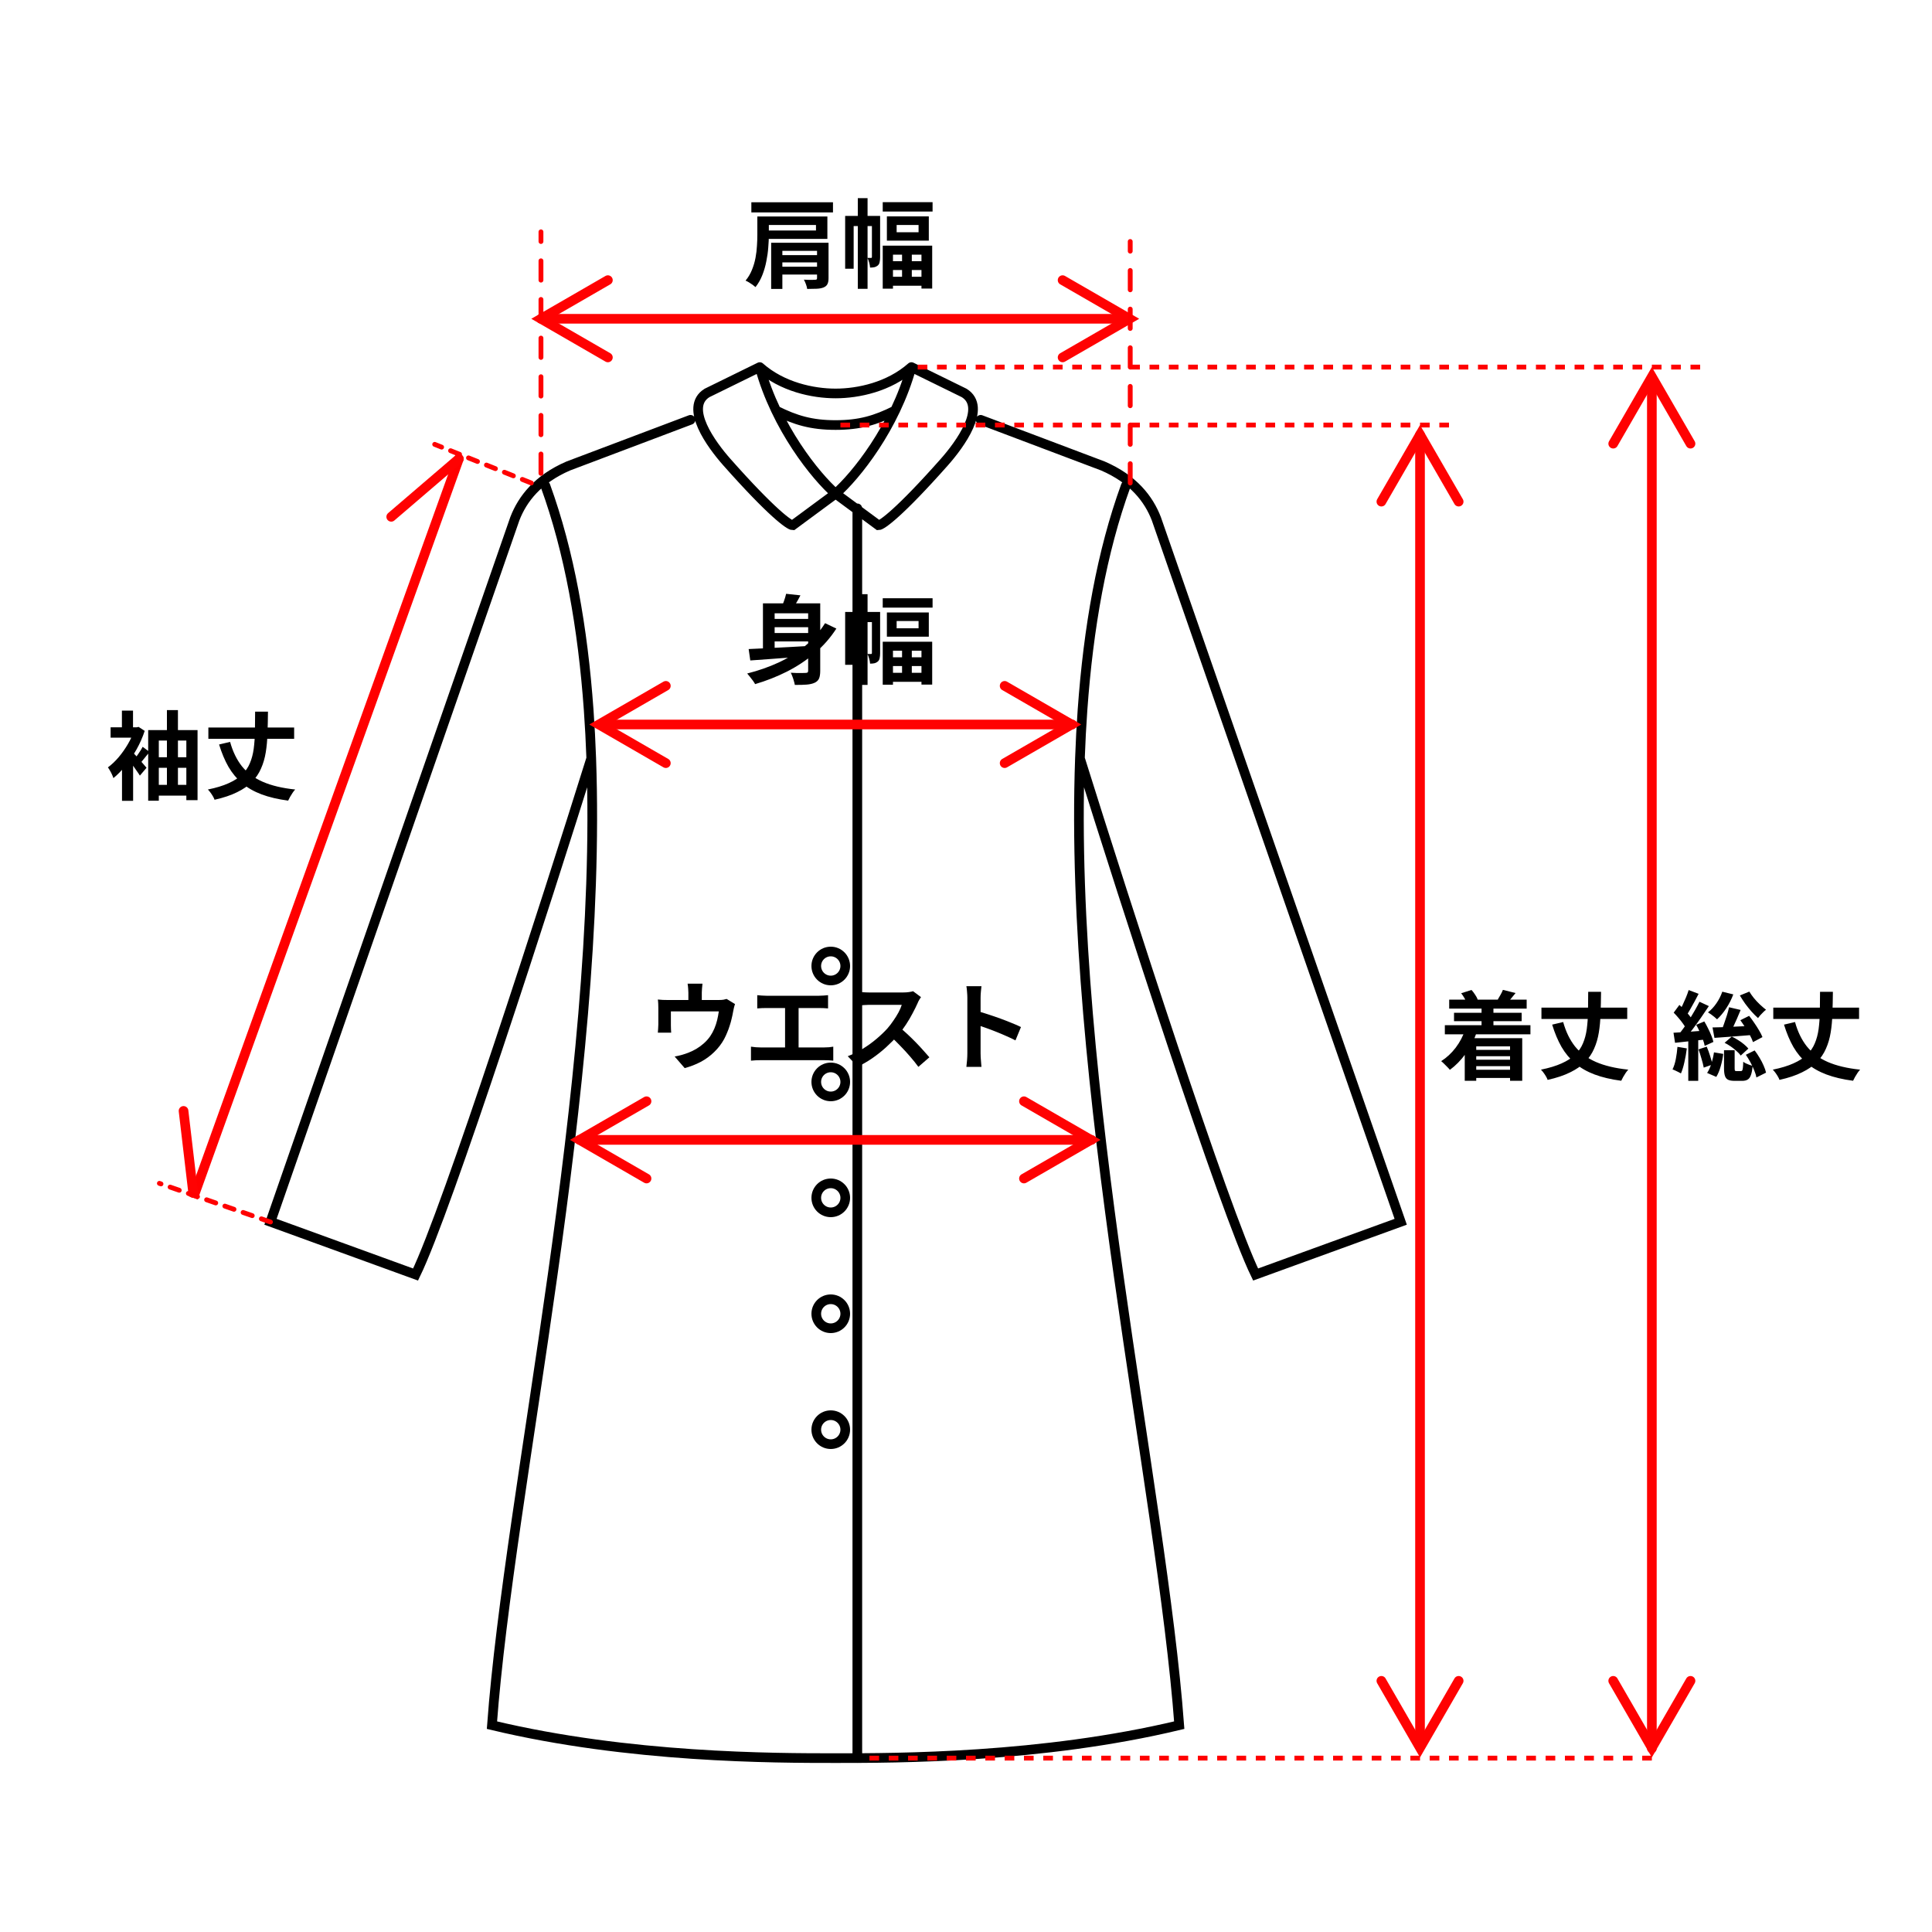 <svg width="200" height="200" viewBox="0 0 200 200" fill="none" xmlns="http://www.w3.org/2000/svg">
<rect x="0" y="0" width="200" height="200" fill="#333333" stroke="none"/>
<g clip-path="url(#clip0_147_312)">
<rect width="200" height="200" fill="white"/>
<path d="M56.459 50.284C58.948 57.131 60.334 65.008 60.939 73.488C61.057 75.137 61.145 76.809 61.205 78.5M71.48 43.46L58.831 48.237C55.669 49.602 54.088 51.649 53.297 53.697L28 126.478L43.02 131.938C46.304 125.188 56.512 93.5 61.205 78.5M78.649 38C80.356 44.254 84.452 49.316 86.5 51.103M78.649 38L73.187 40.68C70.798 42.169 73.653 46.041 75.235 47.828C79.878 53.069 81.721 54.379 82.062 54.379L86.5 51.103M78.649 38C80.966 40.047 84.128 40.73 86.5 40.73C88.872 40.73 92.034 40.047 94.351 38M86.5 51.103C88.548 49.316 92.644 44.254 94.351 38M86.5 51.103L90.938 54.379C91.279 54.379 93.122 53.069 97.765 47.828C99.347 46.041 102.202 42.169 99.813 40.68L94.351 38M61.205 78.5C62.42 112.333 52.74 154.048 50.926 178.588C65.155 182 80.176 182 86.5 182C92.824 182 107.845 182 122.074 178.588C120.26 154.048 110.58 112.333 111.795 78.5M116.541 50.284C114.052 57.131 112.666 65.008 112.061 73.488C111.943 75.137 111.855 76.809 111.795 78.5M101.52 43.46L114.169 48.237C117.331 49.602 118.912 51.649 119.703 53.697L145 126.478L129.98 131.938C126.696 125.188 116.488 93.5 111.795 78.5M88.75 52.625V182M80.339 42.5C82.339 43.5 84 44 86.5 44C89 44 90.661 43.5 92.661 42.5" stroke="black" stroke-linecap="round"/>
<circle cx="86" cy="100" r="1.5" stroke="black"/>
<circle cx="86" cy="112" r="1.5" stroke="black"/>
<circle cx="86" cy="124" r="1.5" stroke="black"/>
<circle cx="86" cy="136" r="1.5" stroke="black"/>
<circle cx="86" cy="148" r="1.5" stroke="black"/>
<path d="M47.029 47.331C47.123 47.071 47.409 46.936 47.669 47.029C47.929 47.123 48.064 47.409 47.971 47.669L47.029 47.331ZM47.5 47.5L47.971 47.669L20.471 124.169L20 124L19.529 123.831L47.029 47.331L47.5 47.5Z" fill="#FF0000"/>
<path d="M20 123.5L19 115" stroke="#FF0202" stroke-linecap="round"/>
<path d="M40.5 53.5L47.5 47.5" stroke="#FF0202" stroke-linecap="round"/>
<path d="M55 50L45 46M28 126.5L16.5 122.5" stroke="#FF0000" stroke-width="0.5" stroke-linecap="round" stroke-dasharray="1 1"/>
<path d="M15.34 75.58H20.45V82.83H19.29V76.66H16.44V82.89H15.34V75.58ZM15.93 81.25H19.92V82.36H15.93V81.25ZM15.93 78.39H19.92V79.48H15.93V78.39ZM17.28 73.51H18.42V81.98H17.28V73.51ZM12.63 78.79L13.78 77.43V82.9H12.63V78.79ZM11.45 75.29H14.26V76.36H11.45V75.29ZM12.62 73.56H13.77V75.92H12.62V73.56ZM13.69 77.83C13.763 77.897 13.87 78.007 14.01 78.16C14.15 78.307 14.297 78.47 14.45 78.65C14.61 78.83 14.757 78.997 14.89 79.15C15.023 79.297 15.117 79.407 15.17 79.48L14.48 80.29C14.4 80.157 14.297 80.003 14.17 79.83C14.05 79.65 13.923 79.467 13.79 79.28C13.657 79.087 13.523 78.91 13.39 78.75C13.263 78.583 13.157 78.443 13.07 78.33L13.69 77.83ZM13.92 75.29H14.15L14.35 75.25L14.98 75.66C14.767 76.313 14.487 76.95 14.14 77.57C13.793 78.183 13.413 78.747 13 79.26C12.587 79.773 12.167 80.203 11.74 80.55C11.707 80.443 11.657 80.317 11.59 80.17C11.523 80.023 11.45 79.883 11.37 79.75C11.297 79.617 11.23 79.513 11.17 79.44C11.55 79.16 11.92 78.81 12.28 78.39C12.64 77.963 12.963 77.503 13.25 77.01C13.543 76.51 13.767 76.013 13.92 75.52V75.29ZM14.77 77.31L15.48 77.84C15.293 78.067 15.103 78.3 14.91 78.54C14.723 78.78 14.55 78.983 14.39 79.15L13.83 78.71C13.977 78.523 14.14 78.3 14.32 78.04C14.507 77.773 14.657 77.53 14.77 77.31ZM21.57 75.31H30.45V76.48H21.57V75.31ZM23.82 76.8C24.093 77.793 24.5 78.633 25.04 79.32C25.587 80 26.307 80.537 27.2 80.93C28.1 81.323 29.22 81.59 30.56 81.73C30.473 81.817 30.383 81.93 30.29 82.07C30.197 82.21 30.11 82.35 30.03 82.49C29.95 82.63 29.883 82.76 29.83 82.88C28.77 82.74 27.85 82.523 27.07 82.23C26.29 81.937 25.62 81.553 25.06 81.08C24.507 80.607 24.037 80.04 23.65 79.38C23.27 78.713 22.947 77.943 22.68 77.07L23.82 76.8ZM26.41 73.67H27.74C27.733 74.463 27.717 75.213 27.69 75.92C27.67 76.62 27.61 77.277 27.51 77.89C27.41 78.497 27.247 79.053 27.02 79.56C26.8 80.067 26.49 80.527 26.09 80.94C25.69 81.347 25.173 81.703 24.54 82.01C23.913 82.323 23.137 82.583 22.21 82.79C22.177 82.683 22.12 82.563 22.04 82.43C21.967 82.303 21.883 82.177 21.79 82.05C21.697 81.923 21.607 81.817 21.52 81.73C22.373 81.557 23.087 81.34 23.66 81.08C24.24 80.82 24.707 80.52 25.06 80.18C25.42 79.833 25.69 79.44 25.87 79C26.057 78.56 26.187 78.073 26.26 77.54C26.333 77 26.377 76.41 26.39 75.77C26.403 75.123 26.41 74.423 26.41 73.67Z" fill="black"/>
<path d="M171 181V40" stroke="#FF0202" stroke-linecap="round"/>
<path d="M147 180V45" stroke="#FF0202" stroke-linecap="round"/>
<path d="M90 182L172 182" stroke="#FF0000" stroke-width="0.5" stroke-dasharray="1 1"/>
<path d="M95 38H177" stroke="#FF0000" stroke-width="0.5" stroke-dasharray="1 1"/>
<path d="M87 44H150" stroke="#FF0000" stroke-width="0.5" stroke-dasharray="1 1"/>
<path d="M175 45.928L171 39L167 45.928" stroke="#FF0202" stroke-linecap="round"/>
<path d="M151 51.928L147 45L143 51.928" stroke="#FF0202" stroke-linecap="round"/>
<path d="M167 174L171 180.928L175 174" stroke="#FF0202" stroke-linecap="round"/>
<path d="M143 174L147 180.928L151 174" stroke="#FF0202" stroke-linecap="round"/>
<path d="M178.99 104.27L180.19 104.55C180.07 104.843 179.943 105.143 179.81 105.45C179.677 105.75 179.547 106.037 179.42 106.31C179.3 106.583 179.18 106.827 179.06 107.04L178.17 106.76C178.27 106.54 178.37 106.283 178.47 105.99C178.577 105.697 178.677 105.4 178.77 105.1C178.863 104.8 178.937 104.523 178.99 104.27ZM180.16 105.61L181.07 105.16C181.25 105.387 181.43 105.633 181.61 105.9C181.79 106.16 181.953 106.417 182.1 106.67C182.253 106.923 182.37 107.153 182.45 107.36L181.47 107.88C181.403 107.673 181.3 107.44 181.16 107.18C181.02 106.92 180.86 106.653 180.68 106.38C180.507 106.107 180.333 105.85 180.16 105.61ZM180.73 109.19L181.64 108.74C181.82 108.973 181.99 109.227 182.15 109.5C182.317 109.773 182.457 110.043 182.57 110.31C182.69 110.577 182.773 110.82 182.82 111.04L181.82 111.54C181.787 111.32 181.713 111.077 181.6 110.81C181.493 110.537 181.363 110.26 181.21 109.98C181.057 109.7 180.897 109.437 180.73 109.19ZM177.28 106.36C177.633 106.353 178.04 106.343 178.5 106.33C178.967 106.31 179.457 106.287 179.97 106.26C180.49 106.233 181.013 106.21 181.54 106.19L181.52 107.13C180.813 107.19 180.103 107.247 179.39 107.3C178.677 107.353 178.04 107.4 177.48 107.44L177.28 106.36ZM178.29 102.66L179.43 102.94C179.243 103.44 179 103.92 178.7 104.38C178.4 104.833 178.083 105.213 177.75 105.52C177.683 105.453 177.593 105.373 177.48 105.28C177.367 105.187 177.25 105.097 177.13 105.01C177.01 104.923 176.903 104.853 176.81 104.8C177.137 104.547 177.43 104.23 177.69 103.85C177.95 103.47 178.15 103.073 178.29 102.66ZM181.09 102.65C181.223 102.87 181.383 103.097 181.57 103.33C181.763 103.563 181.97 103.783 182.19 103.99C182.41 104.197 182.62 104.377 182.82 104.53C182.733 104.59 182.637 104.673 182.53 104.78C182.423 104.88 182.32 104.987 182.22 105.1C182.127 105.207 182.05 105.303 181.99 105.39C181.777 105.203 181.553 104.98 181.32 104.72C181.093 104.46 180.873 104.187 180.66 103.9C180.453 103.607 180.27 103.323 180.11 103.05L181.09 102.65ZM178.53 107.95L179.27 107.31C179.497 107.41 179.717 107.53 179.93 107.67C180.15 107.803 180.35 107.947 180.53 108.1C180.717 108.253 180.87 108.403 180.99 108.55L180.2 109.27C180.093 109.117 179.947 108.96 179.76 108.8C179.58 108.633 179.383 108.477 179.17 108.33C178.957 108.183 178.743 108.057 178.53 107.95ZM178.47 108.72H179.57V110.58C179.57 110.713 179.58 110.797 179.6 110.83C179.627 110.863 179.68 110.88 179.76 110.88C179.78 110.88 179.81 110.88 179.85 110.88C179.89 110.88 179.933 110.88 179.98 110.88C180.033 110.88 180.08 110.88 180.12 110.88C180.167 110.88 180.2 110.88 180.22 110.88C180.28 110.88 180.323 110.86 180.35 110.82C180.383 110.773 180.407 110.683 180.42 110.55C180.44 110.41 180.453 110.197 180.46 109.91C180.527 109.97 180.617 110.027 180.73 110.08C180.85 110.133 180.97 110.183 181.09 110.23C181.217 110.277 181.33 110.313 181.43 110.34C181.397 110.753 181.337 111.073 181.25 111.3C181.17 111.527 181.057 111.68 180.91 111.76C180.77 111.847 180.583 111.89 180.35 111.89C180.31 111.89 180.253 111.89 180.18 111.89C180.113 111.89 180.04 111.89 179.96 111.89C179.887 111.89 179.813 111.89 179.74 111.89C179.673 111.89 179.62 111.89 179.58 111.89C179.273 111.89 179.04 111.85 178.88 111.77C178.727 111.69 178.62 111.553 178.56 111.36C178.5 111.173 178.47 110.917 178.47 110.59V108.72ZM177.43 108.94L178.39 109.1C178.343 109.507 178.257 109.93 178.13 110.37C178.01 110.803 177.857 111.173 177.67 111.48L176.72 111.07C176.893 110.817 177.04 110.493 177.16 110.1C177.287 109.7 177.377 109.313 177.43 108.94ZM174.81 102.49L175.84 102.88C175.707 103.14 175.567 103.407 175.42 103.68C175.273 103.947 175.13 104.203 174.99 104.45C174.85 104.697 174.717 104.917 174.59 105.11L173.8 104.76C173.92 104.56 174.043 104.33 174.17 104.07C174.297 103.803 174.417 103.533 174.53 103.26C174.643 102.987 174.737 102.73 174.81 102.49ZM175.93 103.7L176.9 104.15C176.653 104.523 176.387 104.917 176.1 105.33C175.813 105.743 175.527 106.14 175.24 106.52C174.953 106.9 174.68 107.233 174.42 107.52L173.74 107.13C173.927 106.91 174.12 106.66 174.32 106.38C174.527 106.093 174.727 105.797 174.92 105.49C175.113 105.177 175.297 104.867 175.47 104.56C175.643 104.253 175.797 103.967 175.93 103.7ZM173.26 104.83L173.85 104.03C174.023 104.183 174.2 104.357 174.38 104.55C174.56 104.737 174.723 104.923 174.87 105.11C175.023 105.29 175.14 105.46 175.22 105.62L174.57 106.54C174.497 106.373 174.387 106.19 174.24 105.99C174.1 105.79 173.943 105.59 173.77 105.39C173.597 105.183 173.427 104.997 173.26 104.83ZM175.59 106.09L176.43 105.74C176.563 105.96 176.693 106.2 176.82 106.46C176.947 106.713 177.06 106.963 177.16 107.21C177.26 107.45 177.33 107.667 177.37 107.86L176.47 108.27C176.437 108.077 176.373 107.853 176.28 107.6C176.187 107.347 176.08 107.09 175.96 106.83C175.847 106.563 175.723 106.317 175.59 106.09ZM173.24 106.91C173.68 106.883 174.207 106.85 174.82 106.81C175.433 106.763 176.057 106.717 176.69 106.67L176.7 107.59C176.127 107.657 175.55 107.72 174.97 107.78C174.397 107.84 173.873 107.897 173.4 107.95L173.24 106.91ZM175.83 108.63L176.68 108.35C176.807 108.643 176.923 108.963 177.03 109.31C177.143 109.657 177.223 109.953 177.27 110.2L176.37 110.52C176.323 110.26 176.247 109.953 176.14 109.6C176.04 109.247 175.937 108.923 175.83 108.63ZM173.65 108.37L174.62 108.53C174.56 109.01 174.477 109.483 174.37 109.95C174.27 110.41 174.15 110.8 174.01 111.12C173.943 111.08 173.857 111.033 173.75 110.98C173.643 110.927 173.533 110.873 173.42 110.82C173.313 110.767 173.22 110.727 173.14 110.7C173.287 110.407 173.4 110.05 173.48 109.63C173.56 109.21 173.617 108.79 173.65 108.37ZM174.77 107.42H175.8V111.89H174.77V107.42ZM183.57 104.31H192.45V105.48H183.57V104.31ZM185.82 105.8C186.093 106.793 186.5 107.633 187.04 108.32C187.587 109 188.307 109.537 189.2 109.93C190.1 110.323 191.22 110.59 192.56 110.73C192.473 110.817 192.383 110.93 192.29 111.07C192.197 111.21 192.11 111.35 192.03 111.49C191.95 111.63 191.883 111.76 191.83 111.88C190.77 111.74 189.85 111.523 189.07 111.23C188.29 110.937 187.62 110.553 187.06 110.08C186.507 109.607 186.037 109.04 185.65 108.38C185.27 107.713 184.947 106.943 184.68 106.07L185.82 105.8ZM188.41 102.67H189.74C189.733 103.463 189.717 104.213 189.69 104.92C189.67 105.62 189.61 106.277 189.51 106.89C189.41 107.497 189.247 108.053 189.02 108.56C188.8 109.067 188.49 109.527 188.09 109.94C187.69 110.347 187.173 110.703 186.54 111.01C185.913 111.323 185.137 111.583 184.21 111.79C184.177 111.683 184.12 111.563 184.04 111.43C183.967 111.303 183.883 111.177 183.79 111.05C183.697 110.923 183.607 110.817 183.52 110.73C184.373 110.557 185.087 110.34 185.66 110.08C186.24 109.82 186.707 109.52 187.06 109.18C187.42 108.833 187.69 108.44 187.87 108C188.057 107.56 188.187 107.073 188.26 106.54C188.333 106 188.377 105.41 188.39 104.77C188.403 104.123 188.41 103.423 188.41 102.67Z" fill="black"/>
<path d="M150.02 103.48H158.04V104.41H150.02V103.48ZM150.52 104.84H157.52V105.71H150.52V104.84ZM152.29 108.68H156.82V109.34H152.29V108.68ZM152.29 109.7H156.82V110.37H152.29V109.7ZM152.28 110.74H156.94V111.59H152.28V110.74ZM149.57 106.13H158.43V107.07H149.57V106.13ZM153.37 104.16H154.6V106.88H153.37V104.16ZM151.26 102.82L152.33 102.48C152.463 102.627 152.59 102.793 152.71 102.98C152.83 103.16 152.917 103.323 152.97 103.47L151.86 103.88C151.813 103.733 151.733 103.56 151.62 103.36C151.507 103.16 151.387 102.98 151.26 102.82ZM155.58 102.47L156.89 102.8C156.737 102.993 156.587 103.177 156.44 103.35C156.3 103.517 156.177 103.66 156.07 103.78L155.05 103.47C155.143 103.317 155.24 103.15 155.34 102.97C155.447 102.783 155.527 102.617 155.58 102.47ZM151.68 106.58L152.87 106.87C152.583 107.683 152.197 108.427 151.71 109.1C151.223 109.767 150.683 110.317 150.09 110.75C150.03 110.67 149.943 110.573 149.83 110.46C149.723 110.347 149.61 110.233 149.49 110.12C149.377 110.007 149.277 109.917 149.19 109.85C149.757 109.49 150.257 109.027 150.69 108.46C151.123 107.887 151.453 107.26 151.68 106.58ZM151.63 107.47H157.58V111.88H156.32V108.32H152.82V111.88H151.63V107.47ZM159.57 104.31H168.45V105.48H159.57V104.31ZM161.82 105.8C162.093 106.793 162.5 107.633 163.04 108.32C163.587 109 164.307 109.537 165.2 109.93C166.1 110.323 167.22 110.59 168.56 110.73C168.473 110.817 168.383 110.93 168.29 111.07C168.197 111.21 168.11 111.35 168.03 111.49C167.95 111.63 167.883 111.76 167.83 111.88C166.77 111.74 165.85 111.523 165.07 111.23C164.29 110.937 163.62 110.553 163.06 110.08C162.507 109.607 162.037 109.04 161.65 108.38C161.27 107.713 160.947 106.943 160.68 106.07L161.82 105.8ZM164.41 102.67H165.74C165.733 103.463 165.717 104.213 165.69 104.92C165.67 105.62 165.61 106.277 165.51 106.89C165.41 107.497 165.247 108.053 165.02 108.56C164.8 109.067 164.49 109.527 164.09 109.94C163.69 110.347 163.173 110.703 162.54 111.01C161.913 111.323 161.137 111.583 160.21 111.79C160.177 111.683 160.12 111.563 160.04 111.43C159.967 111.303 159.883 111.177 159.79 111.05C159.697 110.923 159.607 110.817 159.52 110.73C160.373 110.557 161.087 110.34 161.66 110.08C162.24 109.82 162.707 109.52 163.06 109.18C163.42 108.833 163.69 108.44 163.87 108C164.057 107.56 164.187 107.073 164.26 106.54C164.333 106 164.377 105.41 164.39 104.77C164.403 104.123 164.41 103.423 164.41 102.67Z" fill="black"/>
<path d="M78.4 22.41H79.59V24.33C79.59 24.717 79.57 25.147 79.53 25.62C79.497 26.087 79.43 26.563 79.33 27.05C79.237 27.537 79.1 28.01 78.92 28.47C78.74 28.93 78.503 29.347 78.21 29.72C78.137 29.653 78.037 29.573 77.91 29.48C77.79 29.393 77.663 29.31 77.53 29.23C77.397 29.15 77.28 29.09 77.18 29.05C77.46 28.71 77.68 28.34 77.84 27.94C78.007 27.533 78.13 27.117 78.21 26.69C78.29 26.263 78.34 25.847 78.36 25.44C78.387 25.033 78.4 24.657 78.4 24.31V22.41ZM79.06 22.41H85.65V24.73H79.06V23.86H84.47V23.29H79.06V22.41ZM77.78 20.94H86.23V21.99H77.78V20.94ZM79.83 25.13H85.11V25.97H80.99V29.91H79.83V25.13ZM84.58 25.13H85.77V28.8C85.77 29.067 85.73 29.273 85.65 29.42C85.577 29.567 85.443 29.68 85.25 29.76C85.063 29.833 84.83 29.877 84.55 29.89C84.27 29.903 83.94 29.91 83.56 29.91C83.54 29.763 83.497 29.6 83.43 29.42C83.363 29.24 83.293 29.083 83.22 28.95C83.373 28.957 83.527 28.963 83.68 28.97C83.84 28.97 83.983 28.97 84.11 28.97C84.243 28.963 84.33 28.96 84.37 28.96C84.443 28.96 84.497 28.95 84.53 28.93C84.563 28.903 84.58 28.857 84.58 28.79V25.13ZM80.39 26.41H85.16V27.16H80.39V26.41ZM80.39 27.61H85.16V28.42H80.39V27.61ZM88.8 20.51H89.81V29.9H88.8V20.51ZM87.49 22.35H90.68V23.4H88.37V27.82H87.49V22.35ZM90.26 22.35H91.11V26.63C91.11 26.81 91.093 26.977 91.06 27.13C91.033 27.283 90.967 27.403 90.86 27.49C90.753 27.577 90.64 27.633 90.52 27.66C90.4 27.687 90.25 27.7 90.07 27.7C90.063 27.553 90.033 27.383 89.98 27.19C89.927 26.997 89.867 26.833 89.8 26.7C89.887 26.7 89.963 26.7 90.03 26.7C90.103 26.7 90.153 26.7 90.18 26.7C90.233 26.7 90.26 26.667 90.26 26.6V22.35ZM91.38 20.93H96.54V21.9H91.38V20.93ZM92.82 23.29V24.04H95.09V23.29H92.82ZM91.81 22.4H96.15V24.91H91.81V22.4ZM91.87 27.04H96.12V27.95H91.87V27.04ZM91.85 28.65H96.13V29.58H91.85V28.65ZM91.38 25.43H96.5V29.87H95.39V26.36H92.44V29.88H91.38V25.43ZM93.38 25.9H94.39V29.3H93.38V25.9Z" fill="black"/>
<path d="M116 33L56 33" stroke="#FF0202" stroke-linecap="round"/>
<path d="M62.928 29L56 33L62.928 37" stroke="#FF0202" stroke-linecap="round"/>
<path d="M68.928 71L62 75L68.928 79" stroke="#FF0202" stroke-linecap="round"/>
<path d="M66.928 114L60 118L66.928 122" stroke="#FF0202" stroke-linecap="round"/>
<path d="M110 29L116.928 33L110 37" stroke="#FF0202" stroke-linecap="round"/>
<path d="M104 71L110.928 75L104 79" stroke="#FF0202" stroke-linecap="round"/>
<path d="M106 114L112.928 118L106 122" stroke="#FF0202" stroke-linecap="round"/>
<path d="M56 49V24" stroke="#FF0000" stroke-width="0.5" stroke-linecap="round" stroke-dasharray="2 2"/>
<path d="M117 50V25" stroke="#FF0000" stroke-width="0.5" stroke-linecap="round" stroke-dasharray="2 2"/>
<path d="M79.75 64.07H84.2V64.93H79.75V64.07ZM79.75 65.53H84.2V66.4H79.75V65.53ZM83.66 62.46H84.91V69.43C84.91 69.777 84.87 70.043 84.79 70.23C84.71 70.423 84.557 70.573 84.33 70.68C84.11 70.78 83.833 70.843 83.5 70.87C83.167 70.897 82.76 70.907 82.28 70.9C82.26 70.78 82.227 70.643 82.18 70.49C82.14 70.337 82.09 70.183 82.03 70.03C81.977 69.883 81.92 69.753 81.86 69.64C82.067 69.653 82.273 69.663 82.48 69.67C82.693 69.67 82.88 69.67 83.04 69.67C83.207 69.663 83.327 69.66 83.4 69.66C83.493 69.66 83.56 69.643 83.6 69.61C83.64 69.577 83.66 69.513 83.66 69.42V62.46ZM77.5 67.19C78.047 67.163 78.687 67.133 79.42 67.1C80.16 67.067 80.943 67.027 81.77 66.98C82.603 66.933 83.427 66.887 84.24 66.84L84.23 67.86C83.457 67.927 82.677 67.993 81.89 68.06C81.103 68.12 80.347 68.177 79.62 68.23C78.9 68.283 78.25 68.33 77.67 68.37L77.5 67.19ZM85.41 64.51L86.58 65.07C85.96 66.03 85.213 66.88 84.34 67.62C83.473 68.353 82.517 68.987 81.47 69.52C80.423 70.047 79.323 70.48 78.17 70.82C78.117 70.72 78.04 70.6 77.94 70.46C77.84 70.327 77.737 70.193 77.63 70.06C77.53 69.927 77.437 69.813 77.35 69.72C78.517 69.427 79.61 69.043 80.63 68.57C81.65 68.09 82.567 67.513 83.38 66.84C84.193 66.16 84.87 65.383 85.41 64.51ZM81.38 61.47L82.86 61.63C82.707 61.937 82.54 62.237 82.36 62.53C82.187 62.823 82.027 63.07 81.88 63.27L80.81 63.05C80.923 62.817 81.033 62.557 81.14 62.27C81.247 61.977 81.327 61.71 81.38 61.47ZM78.98 62.46H84.06V63.49H80.19V67.73H78.98V62.46ZM88.8 61.51H89.81V70.9H88.8V61.51ZM87.49 63.35H90.68V64.4H88.37V68.82H87.49V63.35ZM90.26 63.35H91.11V67.63C91.11 67.81 91.093 67.977 91.06 68.13C91.033 68.283 90.967 68.403 90.86 68.49C90.753 68.577 90.64 68.633 90.52 68.66C90.4 68.687 90.25 68.7 90.07 68.7C90.063 68.553 90.033 68.383 89.98 68.19C89.927 67.997 89.867 67.833 89.8 67.7C89.887 67.7 89.963 67.7 90.03 67.7C90.103 67.7 90.153 67.7 90.18 67.7C90.233 67.7 90.26 67.667 90.26 67.6V63.35ZM91.38 61.93H96.54V62.9H91.38V61.93ZM92.82 64.29V65.04H95.09V64.29H92.82ZM91.81 63.4H96.15V65.91H91.81V63.4ZM91.87 68.04H96.12V68.95H91.87V68.04ZM91.85 69.65H96.13V70.58H91.85V69.65ZM91.38 66.43H96.5V70.87H95.39V67.36H92.44V70.88H91.38V66.43ZM93.38 66.9H94.39V70.3H93.38V66.9Z" fill="black"/>
<path d="M72.72 101.83C72.7 102.043 72.683 102.217 72.67 102.35C72.657 102.477 72.65 102.61 72.65 102.75C72.65 102.837 72.65 102.97 72.65 103.15C72.65 103.33 72.65 103.517 72.65 103.71C72.65 103.903 72.65 104.063 72.65 104.19H71.26C71.26 104.05 71.26 103.883 71.26 103.69C71.26 103.497 71.26 103.313 71.26 103.14C71.26 102.967 71.26 102.837 71.26 102.75C71.26 102.61 71.253 102.477 71.24 102.35C71.233 102.217 71.213 102.043 71.18 101.83H72.72ZM76.09 103.94C76.05 104.047 76.01 104.183 75.97 104.35C75.937 104.51 75.91 104.64 75.89 104.74C75.85 104.973 75.8 105.21 75.74 105.45C75.687 105.69 75.62 105.93 75.54 106.17C75.467 106.41 75.38 106.647 75.28 106.88C75.187 107.113 75.08 107.343 74.96 107.57C74.693 108.057 74.353 108.5 73.94 108.9C73.533 109.3 73.07 109.64 72.55 109.92C72.03 110.193 71.473 110.41 70.88 110.57L69.84 109.37C70.067 109.33 70.307 109.277 70.56 109.21C70.813 109.137 71.043 109.06 71.25 108.98C71.53 108.873 71.807 108.74 72.08 108.58C72.36 108.413 72.623 108.22 72.87 108C73.117 107.78 73.333 107.537 73.52 107.27C73.687 107.023 73.83 106.76 73.95 106.48C74.07 106.193 74.167 105.9 74.24 105.6C74.313 105.293 74.37 104.993 74.41 104.7H69.45C69.45 104.787 69.45 104.897 69.45 105.03C69.45 105.157 69.45 105.297 69.45 105.45C69.45 105.597 69.45 105.733 69.45 105.86C69.45 105.98 69.45 106.08 69.45 106.16C69.45 106.273 69.453 106.4 69.46 106.54C69.467 106.68 69.473 106.8 69.48 106.9H68.1C68.113 106.773 68.123 106.637 68.13 106.49C68.143 106.337 68.15 106.193 68.15 106.06C68.15 105.98 68.15 105.863 68.15 105.71C68.15 105.557 68.15 105.393 68.15 105.22C68.15 105.04 68.15 104.87 68.15 104.71C68.15 104.55 68.15 104.423 68.15 104.33C68.15 104.217 68.147 104.077 68.14 103.91C68.133 103.737 68.12 103.59 68.1 103.47C68.273 103.49 68.44 103.503 68.6 103.51C68.76 103.517 68.933 103.52 69.12 103.52H74.39C74.597 103.52 74.763 103.51 74.89 103.49C75.023 103.463 75.133 103.437 75.22 103.41L76.09 103.94ZM78.39 103.02C78.523 103.033 78.68 103.047 78.86 103.06C79.04 103.073 79.2 103.08 79.34 103.08H84.78C84.933 103.08 85.093 103.073 85.26 103.06C85.427 103.047 85.58 103.033 85.72 103.02V104.39C85.573 104.377 85.417 104.367 85.25 104.36C85.083 104.353 84.927 104.35 84.78 104.35H79.34C79.207 104.35 79.047 104.353 78.86 104.36C78.673 104.367 78.517 104.377 78.39 104.39V103.02ZM81.27 109.17V103.79H82.67V109.17H81.27ZM77.74 108.35C77.9 108.377 78.067 108.397 78.24 108.41C78.413 108.423 78.577 108.43 78.73 108.43H85.32C85.5 108.43 85.67 108.423 85.83 108.41C85.99 108.39 86.133 108.37 86.26 108.35V109.8C86.113 109.78 85.95 109.767 85.77 109.76C85.59 109.753 85.44 109.75 85.32 109.75H78.73C78.583 109.75 78.423 109.753 78.25 109.76C78.077 109.767 77.907 109.78 77.74 109.8V108.35ZM95.34 103.22C95.3 103.28 95.24 103.373 95.16 103.5C95.087 103.627 95.03 103.743 94.99 103.85C94.85 104.163 94.677 104.513 94.47 104.9C94.27 105.287 94.04 105.677 93.78 106.07C93.527 106.457 93.257 106.82 92.97 107.16C92.597 107.58 92.183 107.997 91.73 108.41C91.283 108.817 90.81 109.193 90.31 109.54C89.817 109.88 89.31 110.173 88.79 110.42L87.76 109.34C88.3 109.133 88.823 108.873 89.33 108.56C89.837 108.247 90.307 107.907 90.74 107.54C91.173 107.173 91.547 106.817 91.86 106.47C92.08 106.217 92.287 105.947 92.48 105.66C92.68 105.373 92.857 105.09 93.01 104.81C93.163 104.523 93.277 104.26 93.35 104.02C93.283 104.02 93.163 104.02 92.99 104.02C92.817 104.02 92.613 104.02 92.38 104.02C92.153 104.02 91.913 104.02 91.66 104.02C91.407 104.02 91.163 104.02 90.93 104.02C90.703 104.02 90.503 104.02 90.33 104.02C90.157 104.02 90.033 104.02 89.96 104.02C89.82 104.02 89.673 104.027 89.52 104.04C89.367 104.047 89.22 104.057 89.08 104.07C88.947 104.077 88.843 104.083 88.77 104.09V102.67C88.87 102.677 88.993 102.687 89.14 102.7C89.287 102.713 89.433 102.723 89.58 102.73C89.733 102.737 89.86 102.74 89.96 102.74C90.047 102.74 90.183 102.74 90.37 102.74C90.557 102.74 90.77 102.74 91.01 102.74C91.25 102.74 91.497 102.74 91.75 102.74C92.01 102.74 92.257 102.74 92.49 102.74C92.73 102.74 92.937 102.74 93.11 102.74C93.283 102.74 93.41 102.74 93.49 102.74C93.71 102.74 93.91 102.727 94.09 102.7C94.277 102.673 94.42 102.643 94.52 102.61L95.34 103.22ZM93.1 106.33C93.36 106.537 93.637 106.777 93.93 107.05C94.223 107.323 94.513 107.607 94.8 107.9C95.087 108.193 95.35 108.477 95.59 108.75C95.837 109.017 96.043 109.25 96.21 109.45L95.07 110.44C94.823 110.1 94.54 109.747 94.22 109.38C93.907 109.013 93.573 108.65 93.22 108.29C92.873 107.923 92.52 107.577 92.16 107.25L93.1 106.33ZM100.14 109.04C100.14 108.913 100.14 108.707 100.14 108.42C100.14 108.127 100.14 107.79 100.14 107.41C100.14 107.023 100.14 106.62 100.14 106.2C100.14 105.78 100.14 105.377 100.14 104.99C100.14 104.597 100.14 104.25 100.14 103.95C100.14 103.65 100.14 103.43 100.14 103.29C100.14 103.117 100.13 102.917 100.11 102.69C100.097 102.463 100.073 102.263 100.04 102.09H101.6C101.58 102.263 101.56 102.457 101.54 102.67C101.52 102.877 101.51 103.083 101.51 103.29C101.51 103.477 101.51 103.73 101.51 104.05C101.51 104.37 101.51 104.727 101.51 105.12C101.51 105.507 101.51 105.903 101.51 106.31C101.51 106.71 101.51 107.097 101.51 107.47C101.51 107.843 101.51 108.17 101.51 108.45C101.51 108.723 101.51 108.92 101.51 109.04C101.51 109.133 101.513 109.267 101.52 109.44C101.527 109.607 101.54 109.78 101.56 109.96C101.58 110.14 101.593 110.3 101.6 110.44H100.04C100.067 110.24 100.09 110.007 100.11 109.74C100.13 109.473 100.14 109.24 100.14 109.04ZM101.21 104.68C101.543 104.767 101.917 104.88 102.33 105.02C102.743 105.153 103.16 105.297 103.58 105.45C104 105.603 104.393 105.757 104.76 105.91C105.133 106.057 105.443 106.193 105.69 106.32L105.12 107.7C104.84 107.553 104.53 107.407 104.19 107.26C103.85 107.107 103.503 106.96 103.15 106.82C102.803 106.68 102.46 106.55 102.12 106.43C101.787 106.31 101.483 106.203 101.21 106.11V104.68Z" fill="black"/>
<path d="M111 75L63 75" stroke="#FF0202" stroke-linecap="round"/>
<path d="M113 118L60 118" stroke="#FF0202" stroke-linecap="round"/>
</g>
<defs>
<clipPath id="clip0_147_312">
<rect width="200" height="200" fill="white"/>
</clipPath>
</defs>
</svg>
